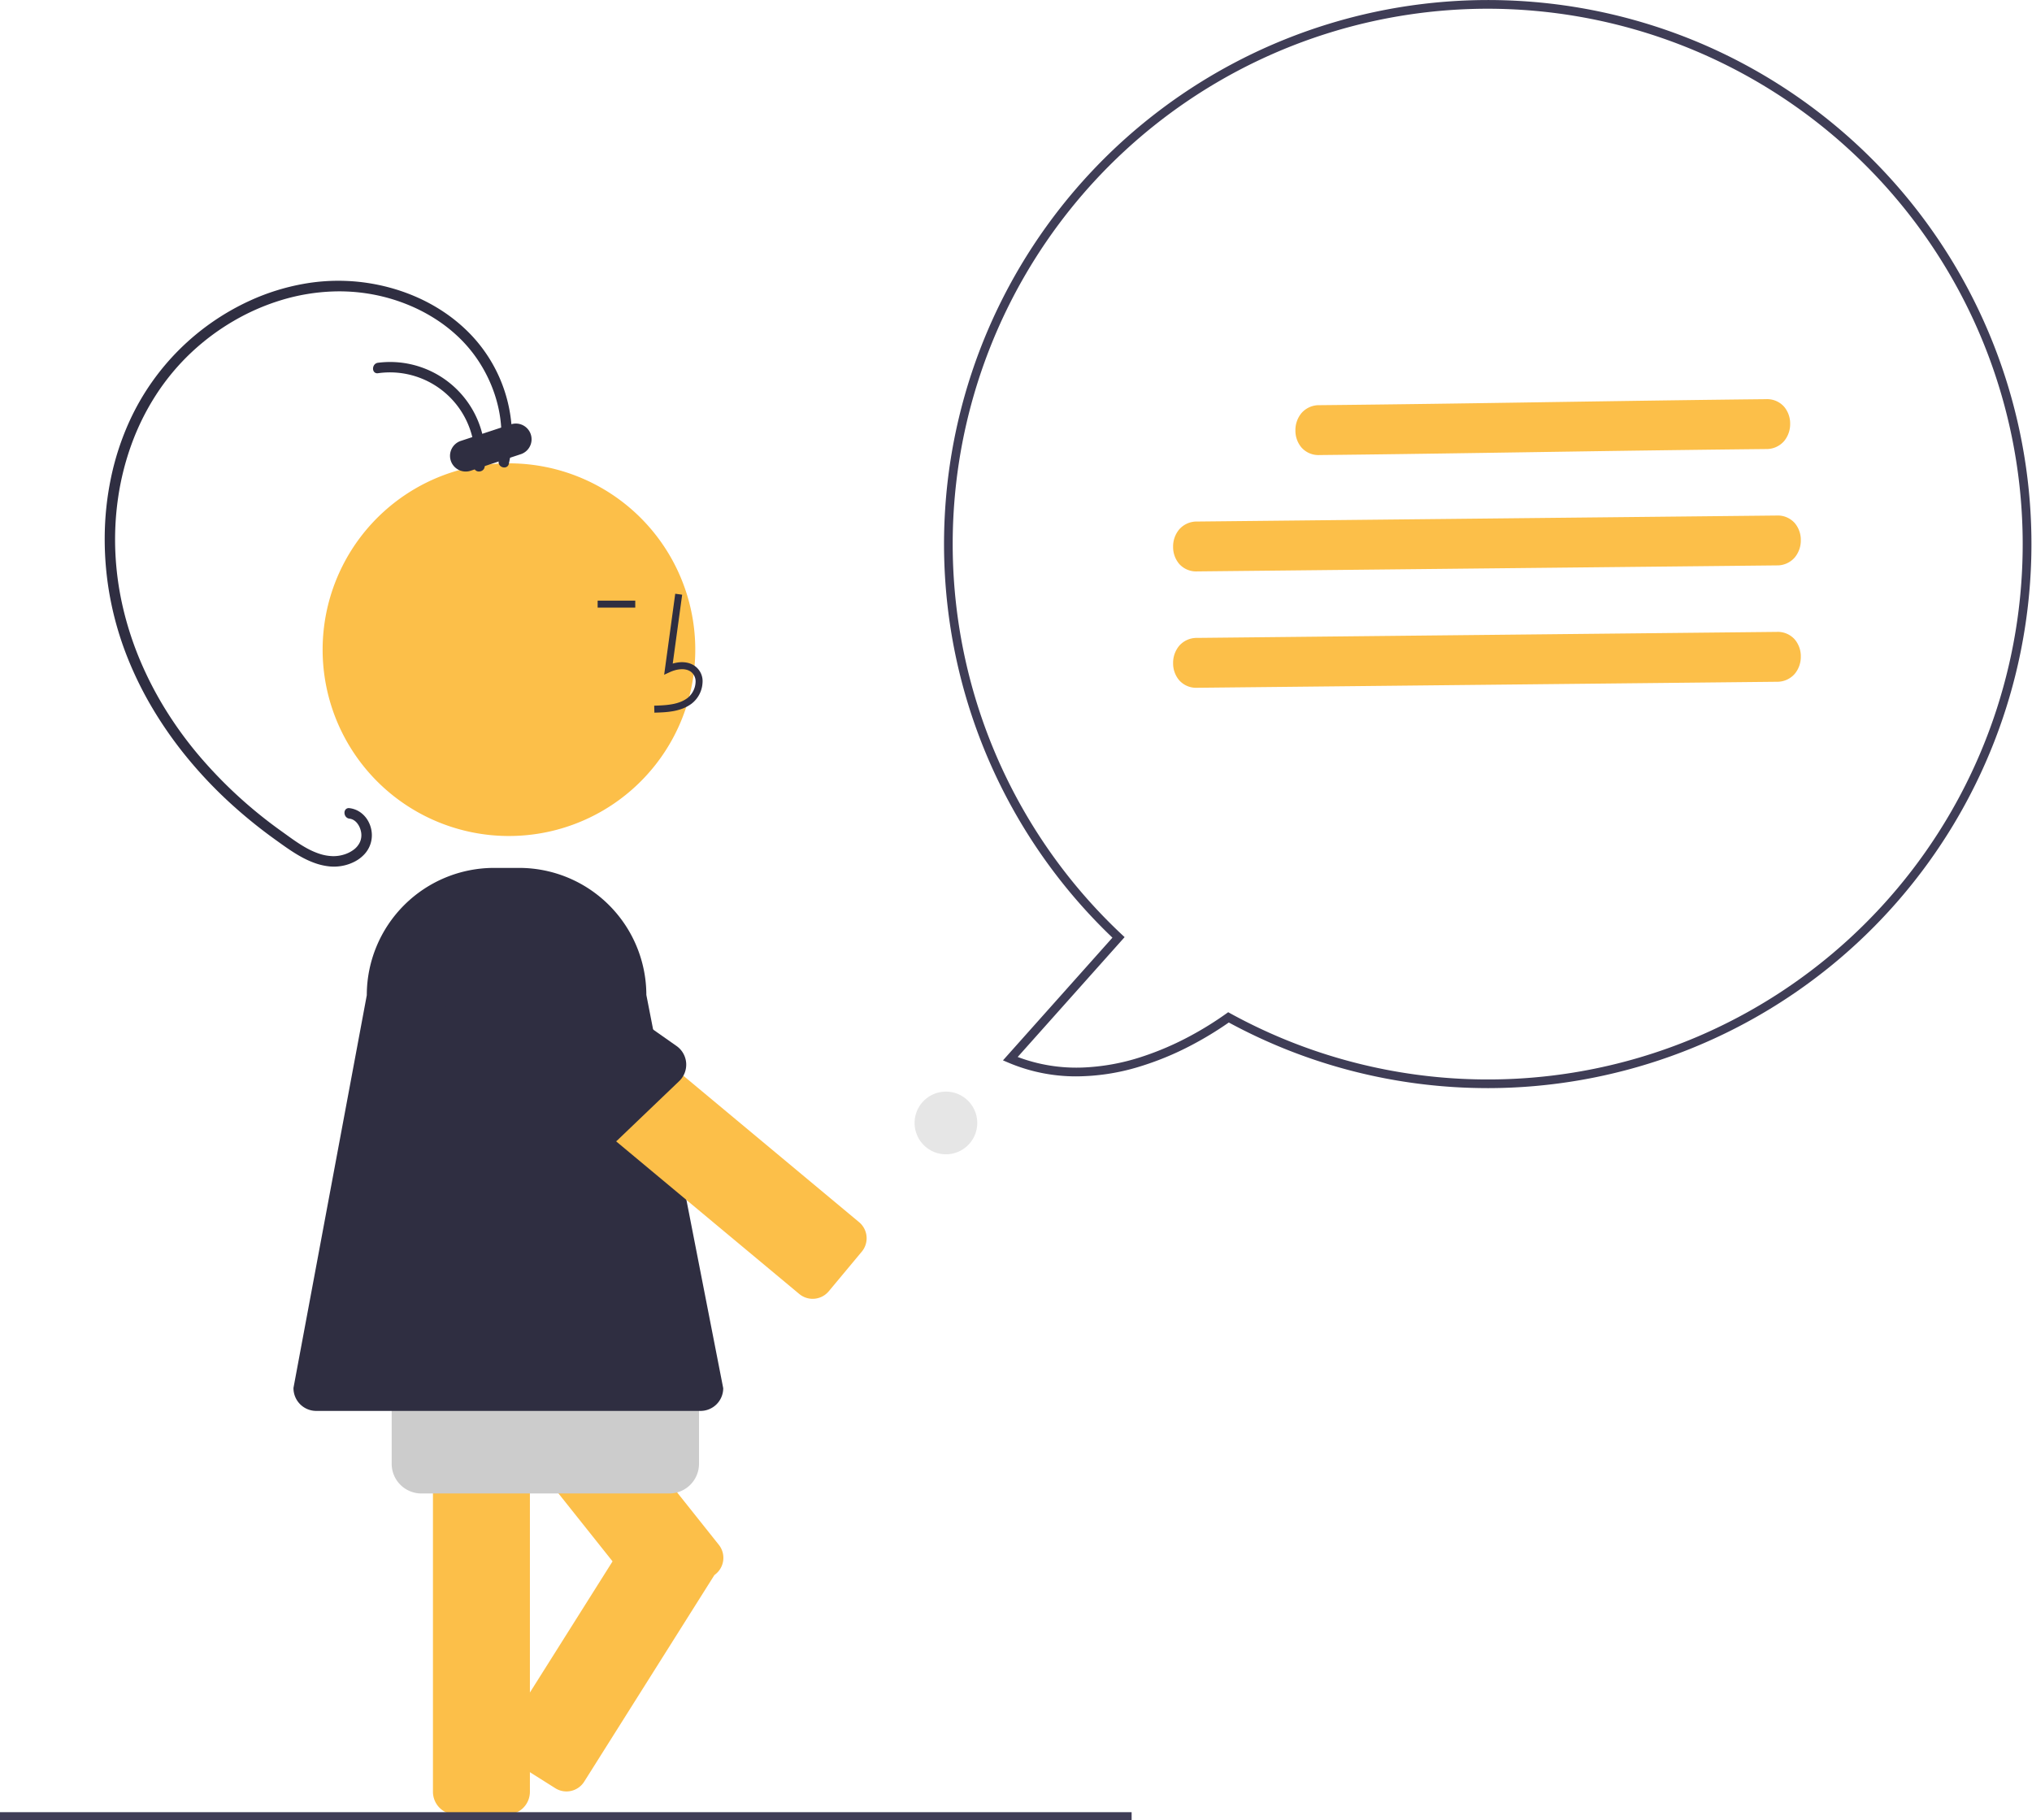 <svg id="undraw_just_saying_re_kw9c" xmlns="http://www.w3.org/2000/svg" width="581.852" height="521.108" viewBox="0 0 581.852 521.108">
  <path id="Path_161" data-name="Path 161" d="M6.5,136.015H21.26a6.5,6.5,0,0,0,6.5-6.5V6.5A6.5,6.5,0,0,0,21.26,0H6.5A6.5,6.5,0,0,0,0,6.5V129.515a6.5,6.5,0,0,0,6.5,6.5Z" transform="translate(123.975 383.512)" fill="#fcbf49"/>
  <path id="Path_162" data-name="Path 162" d="M2.263,10.5,13.81,1.306a5.995,5.995,0,0,1,8.431.956L98.865,98.5a5.995,5.995,0,0,1-.956,8.431l-.313.25L60.321,166.322a6,6,0,0,1-8.275,1.877l-12.487-7.87a6,6,0,0,1-1.877-8.275l30.759-48.806L1.307,18.931A5.995,5.995,0,0,1,2.263,10.5Z" transform="translate(106.961 343.805)" fill="#fcbf49"/>
  <path id="Path_163" data-name="Path 163" d="M8.5,34h71A8.5,8.5,0,0,0,88,25.5V8.5A8.5,8.5,0,0,0,79.5,0H8.5A8.5,8.5,0,0,0,0,8.5v17A8.5,8.5,0,0,0,8.5,34Z" transform="translate(112.156 393.612)" fill="#ccc"/>
  <path id="Rectangle_61" data-name="Rectangle 61" d="M324.033,0H0V2.241H324.033Z" transform="translate(0 518.867)" fill="#3f3d56"/>
  <path id="Ellipse_51" data-name="Ellipse 51" d="M53.519,0A53.352,53.352,0,1,0,74.351,4.206,53.351,53.351,0,0,0,53.519,0Z" transform="translate(92.148 132.662)" fill="#fcbf49"/>
  <path id="Path_164" data-name="Path 164" d="M6.492,155.475H116.554a6.5,6.5,0,0,0,6.5-6.5L101.044,36.369A36.441,36.441,0,0,0,64.589,0H57.447A36.466,36.466,0,0,0,20.992,36.455L0,148.884a6.515,6.515,0,0,0,6.492,6.591Z" transform="translate(84.036 248.499)" fill="#2f2e41"/>
  <path id="Path_165" data-name="Path 165" d="M.057,34.047c.827-.023,1.7-.048,2.6-.108a24.937,24.937,0,0,0,2.743-.32,15,15,0,0,0,2.717-.737,10.773,10.773,0,0,0,2.525-1.358,8.13,8.13,0,0,0,3.2-6.072,5.331,5.331,0,0,0-3.236-5.341A6.28,6.28,0,0,0,9,19.666a7.8,7.8,0,0,0-1.785-.038A9.892,9.892,0,0,0,5.308,20L8.007.271,6.024,0,2.853,23.191l1.654-.76a9.738,9.738,0,0,1,1.546-.557,7.84,7.84,0,0,1,1.654-.264,5.2,5.2,0,0,1,1.6.16,3.591,3.591,0,0,1,1.387.716,3.513,3.513,0,0,1,1.152,2.895,6.147,6.147,0,0,1-2.381,4.528,8.678,8.678,0,0,1-2,1.08,12.609,12.609,0,0,1-2.266.626,23.083,23.083,0,0,1-2.5.308c-.869.065-1.772.1-2.7.125Z" transform="translate(187.326 170.003)" fill="#2f2e41"/>
  <path id="Rectangle_62" data-name="Rectangle 62" d="M10.771,0H0V2H10.771Z" transform="translate(171.133 171.976)" fill="#2f2e41"/>
  <path id="Rectangle_63" data-name="Rectangle 63" d="M107.564,102.38l9.449-11.339a6,6,0,0,0-.768-8.45L21.74,3.841a6,6,0,0,0-8.45.768L3.841,15.948a6,6,0,0,0,.768,8.45l94.5,78.75a6,6,0,0,0,8.45-.768Z" transform="translate(129.75 267.341)" fill="#fcbf49"/>
  <path id="Path_166" data-name="Path 166" d="M2.347,23.873l38.98,37.042a6.521,6.521,0,0,0,9.007-.016L67.969,44.022a6.525,6.525,0,0,0-.762-10.055L20.979,1.508a6.532,6.532,0,0,0-9.189.832L1.512,14.674a6.532,6.532,0,0,0,.836,9.2Z" transform="translate(126.514 265.523)" fill="#2f2e41"/>
  <path id="Path_167" data-name="Path 167" d="M112.833,51.582a34.083,34.083,0,0,0,.774-7.789,36.939,36.939,0,0,0-.947-7.734,39.68,39.68,0,0,0-2.5-7.4,40.959,40.959,0,0,0-3.885-6.8,39.443,39.443,0,0,0-5.213-5.976,43.829,43.829,0,0,0-6.246-4.87A48.4,48.4,0,0,0,87.81,7.278a51.445,51.445,0,0,0-7.5-2.579,52.362,52.362,0,0,0-14.94-1.638A57.753,57.753,0,0,0,50.686,5.5,63.946,63.946,0,0,0,36.96,11.479,66.785,66.785,0,0,0,24.9,20.446,65.446,65.446,0,0,0,14.683,32.692a70.332,70.332,0,0,0-7,14.12,77.308,77.308,0,0,0-3.85,15.349A83.21,83.21,0,0,0,3.067,78.1,86.777,86.777,0,0,0,5.336,94.042a93.759,93.759,0,0,0,5.037,15.2,102.371,102.371,0,0,0,7.465,14.206,110.207,110.207,0,0,0,9.554,12.963q2.581,3,5.337,5.84t5.676,5.5q2.92,2.663,6,5.147t6.305,4.778c1.061.758,2.167,1.573,3.315,2.371s2.337,1.578,3.564,2.267a21.8,21.8,0,0,0,3.792,1.715,13.4,13.4,0,0,0,4,.715,10.222,10.222,0,0,0,3.062-.437,9.04,9.04,0,0,0,2.8-1.374,5.693,5.693,0,0,0,1.862-2.262,4.933,4.933,0,0,0,.25-3.1,5.887,5.887,0,0,0-.412-1.207,5.167,5.167,0,0,0-.689-1.1,3.806,3.806,0,0,0-.956-.839,3.008,3.008,0,0,0-1.211-.42,1.545,1.545,0,0,1-1.069-.6,1.787,1.787,0,0,1-.36-1.074,1.431,1.431,0,0,1,.354-.989A1.212,1.212,0,0,1,70.084,151a6.775,6.775,0,0,1,3.094,1.174,7.519,7.519,0,0,1,2.175,2.375,8.354,8.354,0,0,1,1.067,3.092,7.982,7.982,0,0,1-1.988,6.479,10.041,10.041,0,0,1-2.853,2.183,12.735,12.735,0,0,1-3.466,1.2,12.945,12.945,0,0,1-3.593.193,17.819,17.819,0,0,1-4.282-.95,26.162,26.162,0,0,1-4.01-1.823c-1.3-.715-2.552-1.518-3.777-2.352s-2.417-1.7-3.583-2.537-2.318-1.688-3.457-2.559-2.265-1.758-3.376-2.663-2.209-1.827-3.293-2.765-2.153-1.894-3.207-2.866a125.706,125.706,0,0,1-11.764-12.443A114.976,114.976,0,0,1,13.89,122.75a102.71,102.71,0,0,1-7.544-15.326A92.264,92.264,0,0,1,1.594,90.969,91.325,91.325,0,0,1,0,73.661,85.759,85.759,0,0,1,1.8,56.409,77.045,77.045,0,0,1,7.188,40,69.884,69.884,0,0,1,41.617,5.675,63.719,63.719,0,0,1,56.918.889,56.284,56.284,0,0,1,81.372,1.894a54.424,54.424,0,0,1,8.064,2.83,50.586,50.586,0,0,1,7.485,4.092,46.743,46.743,0,0,1,6.67,5.353,42.6,42.6,0,0,1,13.03,30.013q0,1.034-.056,2.065t-.168,2.058q-.112,1.026-.28,2.045t-.391,2.029a1.3,1.3,0,0,1-.684.936,1.514,1.514,0,0,1-1.072.079,1.668,1.668,0,0,1-.917-.628,1.457,1.457,0,0,1-.22-1.185Z" transform="translate(29.982 80.392)" fill="#2f2e41"/>
  <path id="Path_168" data-name="Path 168" d="M28.973,29.919A24.287,24.287,0,0,0,1.426,3.219,1.2,1.2,0,0,1,.354,2.886,1.424,1.424,0,0,1,0,1.9,1.8,1.8,0,0,1,.359.823a1.556,1.556,0,0,1,1.067-.6,27.231,27.231,0,0,1,30.547,29.7,1.514,1.514,0,0,1-.572,1.074,1.746,1.746,0,0,1-1.066.362,1.457,1.457,0,0,1-1-.356A1.244,1.244,0,0,1,28.973,29.919Z" transform="translate(106.819 103.642)" fill="#2f2e41"/>
  <path id="Path_169" data-name="Path 169" d="M18.741,0a4.5,4.5,0,0,1,1.415,8.773h0l-14.243,4.7A4.5,4.5,0,1,1,3.091,4.93L17.335.227q.17-.056.344-.1t.35-.071q.176-.028.355-.043T18.741,0Z" transform="translate(128.969 121.275)" fill="#2f2e41"/>
  <path id="Path_170" data-name="Path 170" d="M155.557,311.556h.223A155.819,155.819,0,0,0,216.356,12.261,155.779,155.779,0,0,0,48.242,268.474L16.9,303.606l1.607.682a49.5,49.5,0,0,0,19.3,3.9,62.336,62.336,0,0,0,17.936-2.714,85.042,85.042,0,0,0,15.083-6.189,98.788,98.788,0,0,0,10.738-6.522,155.492,155.492,0,0,0,73.993,18.789ZM155.779,2.5a153.317,153.317,0,0,1,59.6,294.489,153.178,153.178,0,0,1-133.3-6.79l-.688-.379-.639.456a96.414,96.414,0,0,1-9.949,6.191A84.5,84.5,0,0,1,56.579,302.6a61.759,61.759,0,0,1-17.049,3.064,47.51,47.51,0,0,1-18.414-3.029L51.73,268.321l-.891-.834A153.271,153.271,0,0,1,155.778,2.5Z" transform="translate(270.296)" fill="#3f3d56"/>
  <path id="Path_171" data-name="Path 171" d="M6.9,16q11.988-.125,23.976-.289t23.975-.343q11.987-.179,23.974-.362T102.8,14.66q4-.054,7.993-.105t7.993-.1q4-.048,7.993-.092t7.993-.085a6.636,6.636,0,0,0,5.169-2.285,7.632,7.632,0,0,0,1.727-4.926,7.473,7.473,0,0,0-1.721-4.891A6.5,6.5,0,0,0,134.767,0q-11.988.125-23.976.289T86.817.632Q74.829.811,62.842.994t-23.975.346q-4,.054-7.993.105t-7.993.1q-4,.048-7.993.092T6.9,1.72A6.636,6.636,0,0,0,1.727,4,7.633,7.633,0,0,0,0,8.931a7.473,7.473,0,0,0,1.721,4.891A6.5,6.5,0,0,0,6.9,16Z" transform="translate(370.934 114.291)" fill="#fcbf49"/>
  <path id="Path_172" data-name="Path 172" d="M6.9,16,136.1,14.66l36.746-.381a6.636,6.636,0,0,0,5.169-2.285,7.632,7.632,0,0,0,1.727-4.926,7.473,7.473,0,0,0-1.721-4.891A6.5,6.5,0,0,0,172.845,0L43.642,1.339,6.9,1.72A6.636,6.636,0,0,0,1.727,4,7.632,7.632,0,0,0,0,8.931a7.473,7.473,0,0,0,1.721,4.891A6.5,6.5,0,0,0,6.9,16Z" transform="translate(335.912 147.608)" fill="#fcbf49"/>
  <path id="Path_173" data-name="Path 173" d="M6.9,16,136.1,14.66l36.746-.381a6.636,6.636,0,0,0,5.169-2.285,7.632,7.632,0,0,0,1.727-4.926,7.473,7.473,0,0,0-1.721-4.891A6.5,6.5,0,0,0,172.845,0L43.642,1.339,6.9,1.72A6.636,6.636,0,0,0,1.727,4,7.632,7.632,0,0,0,0,8.931a7.473,7.473,0,0,0,1.721,4.891A6.5,6.5,0,0,0,6.9,16Z" transform="translate(335.912 180.926)" fill="#fcbf49"/>
  <path id="Ellipse_52" data-name="Ellipse 52" d="M9,0a8.972,8.972,0,1,0,3.5.707A8.972,8.972,0,0,0,9,0Z" transform="translate(261.852 312.556)" fill="#e6e6e6"/>
</svg>
